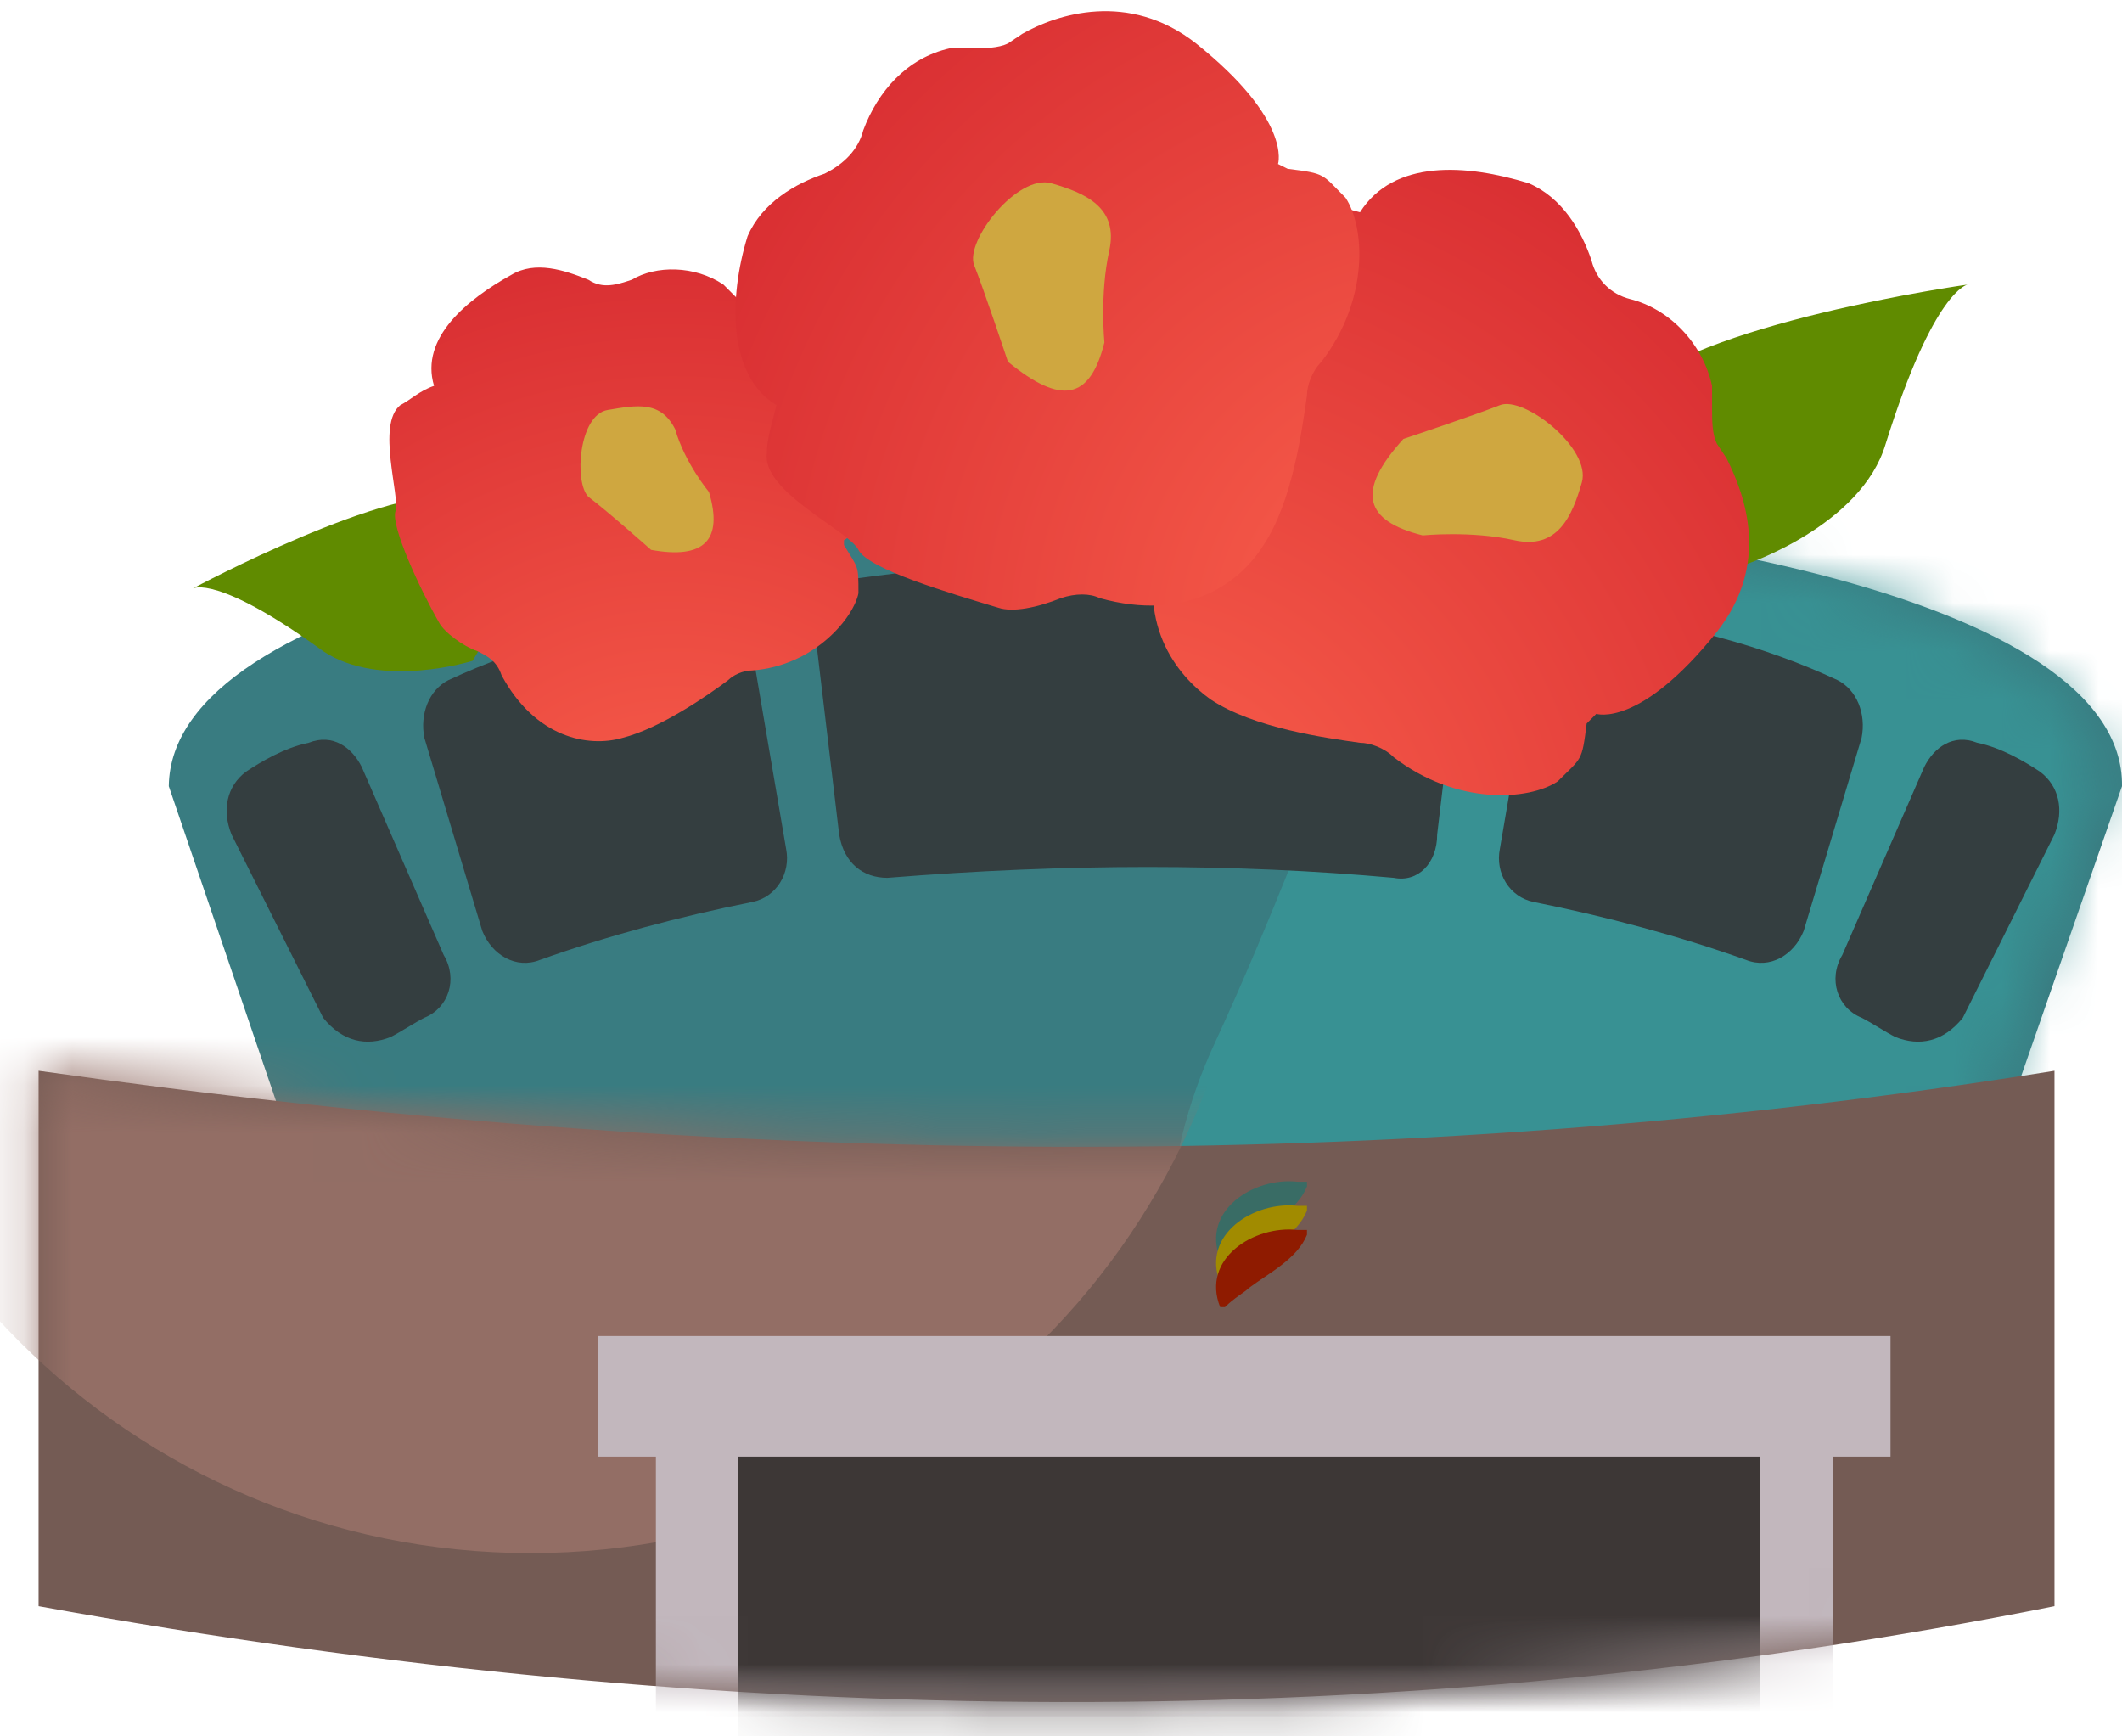<svg width="44" height="36" viewBox="0 0 44 36" fill="none" xmlns="http://www.w3.org/2000/svg">
<g clip-path="url(#clip0_164_11036)">
<path d="M44 16.3C44.1 8.5 3.6 8.5 3.5 16.3L8.2 30.1H39.2L44 16.3Z" fill="#397C81"/>
<mask id="mask0_164_11036" style="mask-type:luminance" maskUnits="userSpaceOnUse" x="3" y="10" width="41" height="21">
<path d="M43.5 16.3C43.6 8.5 3.1 8.5 3 16.3L7.7 30.1H38.7L43.5 16.3Z" fill="white"/>
</mask>
<g mask="url(#mask0_164_11036)">
<path d="M66.4 21.6C66.4 33 57.2 42.2 45.8 42.2C34.4 42.2 20.4 31.9 25.2 21.6C29.7 11.9 31.8 -1.1 45.8 1C57 2.7 66.4 10.2 66.4 21.6Z" fill="#389193"/>
</g>
<path d="M28.9 18.2C25.6 17.9 22.1 17.9 18.4 18.2C17.9 18.2 17.5 17.9 17.4 17.3L16.9 13.1C16.8 12.6 17.2 12.1 17.7 12C22.1 11.4 26.2 11.4 29.5 12C30 12.1 30.3 12.6 30.3 13.1L29.8 17.3C29.8 17.9 29.4 18.3 28.9 18.2Z" fill="#343E40"/>
<path d="M36.2 19.9C34.8 19.4 33.3 19 31.8 18.7C31.3 18.6 31 18.1 31.1 17.6L31.8 13.5C31.9 13 32.3 12.7 32.8 12.7C34.8 12.9 36.6 13.4 38.1 14.1C38.5 14.3 38.7 14.8 38.6 15.3L37.4 19.3C37.2 19.8 36.7 20.1 36.2 19.9Z" fill="#343E40"/>
<path d="M39.3 21.5C39.1 21.4 38.8 21.2 38.6 21.1C38.1 20.9 37.9 20.3 38.2 19.8L39.9 15.9C40.099 15.5 40.499 15.2 40.999 15.4C41.499 15.5 42 15.8 42.3 16C42.7 16.3 42.8 16.8 42.6 17.3L40.7 21.1C40.3 21.6 39.8 21.7 39.3 21.5Z" fill="#343E40"/>
<path d="M11.2 19.9C12.6 19.4 14.1 19 15.6 18.7C16.1 18.6 16.4 18.1 16.3 17.6L15.6 13.5C15.5 13 15.1 12.7 14.6 12.7C12.6 12.9 10.8 13.4 9.3 14.1C8.9 14.3 8.7 14.8 8.8 15.3L10 19.3C10.2 19.8 10.7 20.1 11.2 19.9Z" fill="#343E40"/>
<path d="M8.1 21.5C8.3 21.4 8.6 21.2 8.8 21.1C9.3 20.9 9.5 20.3 9.2 19.8L7.5 15.9C7.3 15.5 6.9 15.2 6.4 15.4C5.9 15.5 5.4 15.8 5.1 16C4.7 16.3 4.6 16.8 4.8 17.3L6.7 21.1C7.1 21.6 7.6 21.7 8.1 21.5Z" fill="#343E40"/>
<path d="M42.6 22.2C28.9 24.4 14.9 24.2 0.8 22.2V33.3C15.1 35.9 29.1 36 42.6 33.3V22.2Z" fill="#745B54"/>
<mask id="mask1_164_11036" style="mask-type:luminance" maskUnits="userSpaceOnUse" x="0" y="22" width="43" height="14">
<path d="M42.6 22.2C28.9 24.4 14.9 24.2 0.8 22.2V33.3C15.1 35.9 29.1 36 42.6 33.3V22.2Z" fill="white"/>
</mask>
<g mask="url(#mask1_164_11036)">
<path d="M11 32.2C19.284 32.2 26 25.484 26 17.2C26 8.916 19.284 2.2 11 2.2C2.716 2.2 -4 8.916 -4 17.2C-4 25.484 2.716 32.2 11 32.2Z" fill="#936E65"/>
</g>
<mask id="mask2_164_11036" style="mask-type:luminance" maskUnits="userSpaceOnUse" x="0" y="22" width="43" height="14">
<path d="M42.6 22.2C28.9 24.4 14.9 24.2 0.8 22.2V33.3C15.1 35.9 29.1 36 42.6 33.3V22.2Z" fill="white"/>
</mask>
<g mask="url(#mask2_164_11036)">
<path d="M39.2 27.7H12.4V30.2H13.6V35.6H38V30.2H39.2V27.7Z" fill="#C2B7BD"/>
</g>
<mask id="mask3_164_11036" style="mask-type:luminance" maskUnits="userSpaceOnUse" x="0" y="22" width="43" height="14">
<path d="M42.6 22.2C28.9 24.4 14.9 24.2 0.8 22.2V33.3C15.1 35.9 29.1 36 42.6 33.3V22.2Z" fill="white"/>
</mask>
<g mask="url(#mask3_164_11036)">
<path d="M36.5 30.2H15.3V36.8H36.5V30.2Z" fill="#3D3736"/>
</g>
<path d="M27.1 24.4C27.1 24.5 27.1 24.5 27.1 24.6C26.9 25.1 26.3 25.4 25.9 25.7C25.8 25.8 25.6 25.9 25.4 26.1H25.3C24.9 25.1 26 24.4 26.9 24.5H27H27.1V24.4Z" fill="#396C65"/>
<path d="M27.1 24.9C27.1 25 27.1 25 27.1 25.1C26.9 25.6 26.3 25.9 25.9 26.2C25.8 26.3 25.6 26.4 25.4 26.6H25.3C24.9 25.6 26 24.9 26.9 25H27H27.1V24.9Z" fill="#A18B00"/>
<path d="M27.1 25.4C27.1 25.5 27.1 25.5 27.1 25.6C26.9 26.1 26.3 26.4 25.9 26.7C25.8 26.8 25.6 26.9 25.4 27.1H25.3C24.9 26.1 26 25.4 26.9 25.5H27H27.1V25.4Z" fill="#8F1B00"/>
<path d="M20.5 8C20.5 8 21.4 6.2 20.7 4.9C19.5 2.5 19.8 2.1 19.8 2.1C19.8 2.1 17 5.8 17.1 7.4C17.1 9 17.5 9.3 17.5 9.3L20.5 8Z" fill="#608B00"/>
<path d="M9.8 13.7C9.8 13.7 7.9 14.3 6.7 13.5C4.5 11.9 4 12.2 4 12.2C4 12.2 8.1 10 9.6 10.3C11.2 10.6 11.4 11 11.4 11L9.8 13.7Z" fill="#608B00"/>
<path d="M17.5 11.2C17.5 11.2 18.2 10.9 17.9 8.8C17.7 7.4 16.6 6.9 16 6.7L15.7 6.6C15.5 6.5 15.4 6.4 15.3 6.2C15.2 6.1 15.1 6 15 5.9C14.4 5.5 13.6 5.5 13.1 5.8C12.8 5.9 12.5 6 12.2 5.8C11.7 5.6 11.1 5.4 10.6 5.7C9.7 6.2 8.7 7 9 8C8.7 8.1 8.5 8.3 8.3 8.4C7.8 8.8 8.3 10.3 8.2 10.6C8.1 10.9 8.7 12.2 9.1 12.9C9.2 13.1 9.6 13.4 9.9 13.5C10.1 13.6 10.3 13.7 10.4 14C11.1 15.3 12.2 15.5 12.9 15.3C13.7 15.1 14.7 14.4 15.1 14.1C15.2 14 15.4 13.9 15.6 13.9C16.9 13.8 17.7 12.8 17.8 12.3C17.8 11.7 17.8 11.8 17.5 11.3V11.2Z" fill="url(#paint0_radial_164_11036)"/>
<path d="M13.5 11.4C13.5 11.4 12.6 10.6 12.2 10.3C11.9 10 12 8.6 12.6 8.5C13.2 8.4 13.7 8.3 14 8.9C14.2 9.6 14.7 10.2 14.7 10.2C15 11.2 14.6 11.6 13.5 11.4Z" fill="#CFA740"/>
<path d="M36.2 11.7C36.2 11.7 38.6 10.9 39.1 9.2C40.1 6 40.8 5.9 40.8 5.9C40.8 5.9 35.1 6.7 33.7 8.2C32.3 9.6 32.4 10.2 32.4 10.2L36.2 11.7Z" fill="#608B00"/>
<path d="M33.1 14.8C33.1 14.8 34 15.1 35.6 13.1C36.7 11.7 36.2 10.3 35.8 9.5L35.6 9.2C35.5 9 35.5 8.7 35.5 8.5C35.5 8.3 35.5 8.2 35.5 8C35.3 7.1 34.6 6.4 33.8 6.2C33.4 6.1 33.1 5.8 33 5.4C32.8 4.8 32.4 4.1 31.7 3.8C30.4 3.4 28.9 3.3 28.2 4.4C27.8 4.3 27.5 4.2 27.2 4.2C26.4 4.1 25.5 5.9 25.1 6.1C24.7 6.3 24.1 8 23.9 9C23.8 9.3 23.9 9.8 24.1 10.3C24.2 10.6 24.2 10.9 24.1 11.1C23.5 12.9 24.4 14 25.1 14.5C26 15.1 27.5 15.3 28.2 15.4C28.4 15.4 28.7 15.5 28.9 15.7C30.2 16.7 31.7 16.6 32.3 16.2C32.8 15.7 32.8 15.8 32.9 15L33.1 14.8Z" fill="url(#paint1_radial_164_11036)"/>
<path d="M29.1 9.1C29.1 9.1 30.6 8.6 31.1 8.4C31.6 8.2 33 9.3 32.8 10C32.6 10.7 32.3 11.4 31.4 11.2C30.5 11 29.5 11.1 29.5 11.1C28.3 10.8 28.1 10.2 29.1 9.1Z" fill="#CFA740"/>
<path d="M26.5 3.4C26.5 3.4 26.8 2.5 24.8 0.9C23.4 -0.2 21.9 0.3 21.2 0.7L20.9 0.9C20.7 1 20.4 1 20.2 1C20 1 19.9 1 19.7 1C18.8 1.2 18.2 1.9 17.9 2.7C17.8 3.1 17.5 3.4 17.1 3.6C16.5 3.8 15.8 4.2 15.5 4.9C15.1 6.2 15.1 7.8 16.1 8.4C16 8.8 15.9 9.1 15.9 9.4C15.8 10.2 17.6 11 17.8 11.4C18 11.8 19.7 12.3 20.7 12.6C21 12.7 21.5 12.6 22 12.4C22.3 12.3 22.6 12.3 22.8 12.4C24.6 12.9 25.7 12.1 26.2 11.3C26.8 10.4 27 8.9 27.1 8.2C27.1 8 27.2 7.7 27.4 7.5C28.4 6.2 28.3 4.7 27.9 4.1C27.4 3.6 27.5 3.6 26.7 3.5L26.5 3.4Z" fill="url(#paint2_radial_164_11036)"/>
<path d="M20.9 7.5C20.9 7.5 20.4 6 20.2 5.5C20 5 21.1 3.6 21.8 3.8C22.5 4 23.2 4.3 23 5.2C22.8 6.1 22.9 7.1 22.9 7.1C22.6 8.3 22 8.4 20.9 7.5Z" fill="#CFA740"/>
</g>
<defs>
<radialGradient id="paint0_radial_164_11036" cx="0" cy="0" r="1" gradientUnits="userSpaceOnUse" gradientTransform="translate(13.872 18.898) rotate(49.262) scale(26.181 26.181)">
<stop stop-color="#FB624D"/>
<stop offset="1" stop-color="#BA001A"/>
</radialGradient>
<radialGradient id="paint1_radial_164_11036" cx="0" cy="0" r="1" gradientUnits="userSpaceOnUse" gradientTransform="translate(23.043 18.433) rotate(94.079) scale(32.944 32.944)">
<stop stop-color="#FB624D"/>
<stop offset="1" stop-color="#BA001A"/>
</radialGradient>
<radialGradient id="paint2_radial_164_11036" cx="0" cy="0" r="1" gradientUnits="userSpaceOnUse" gradientTransform="translate(30.281 13.4) rotate(3.452) scale(32.943 32.944)">
<stop stop-color="#FB624D"/>
<stop offset="1" stop-color="#BA001A"/>
</radialGradient>
<clipPath id="clip0_164_11036">
<rect width="44" height="36" fill="white"/>
</clipPath>
</defs>
</svg>

